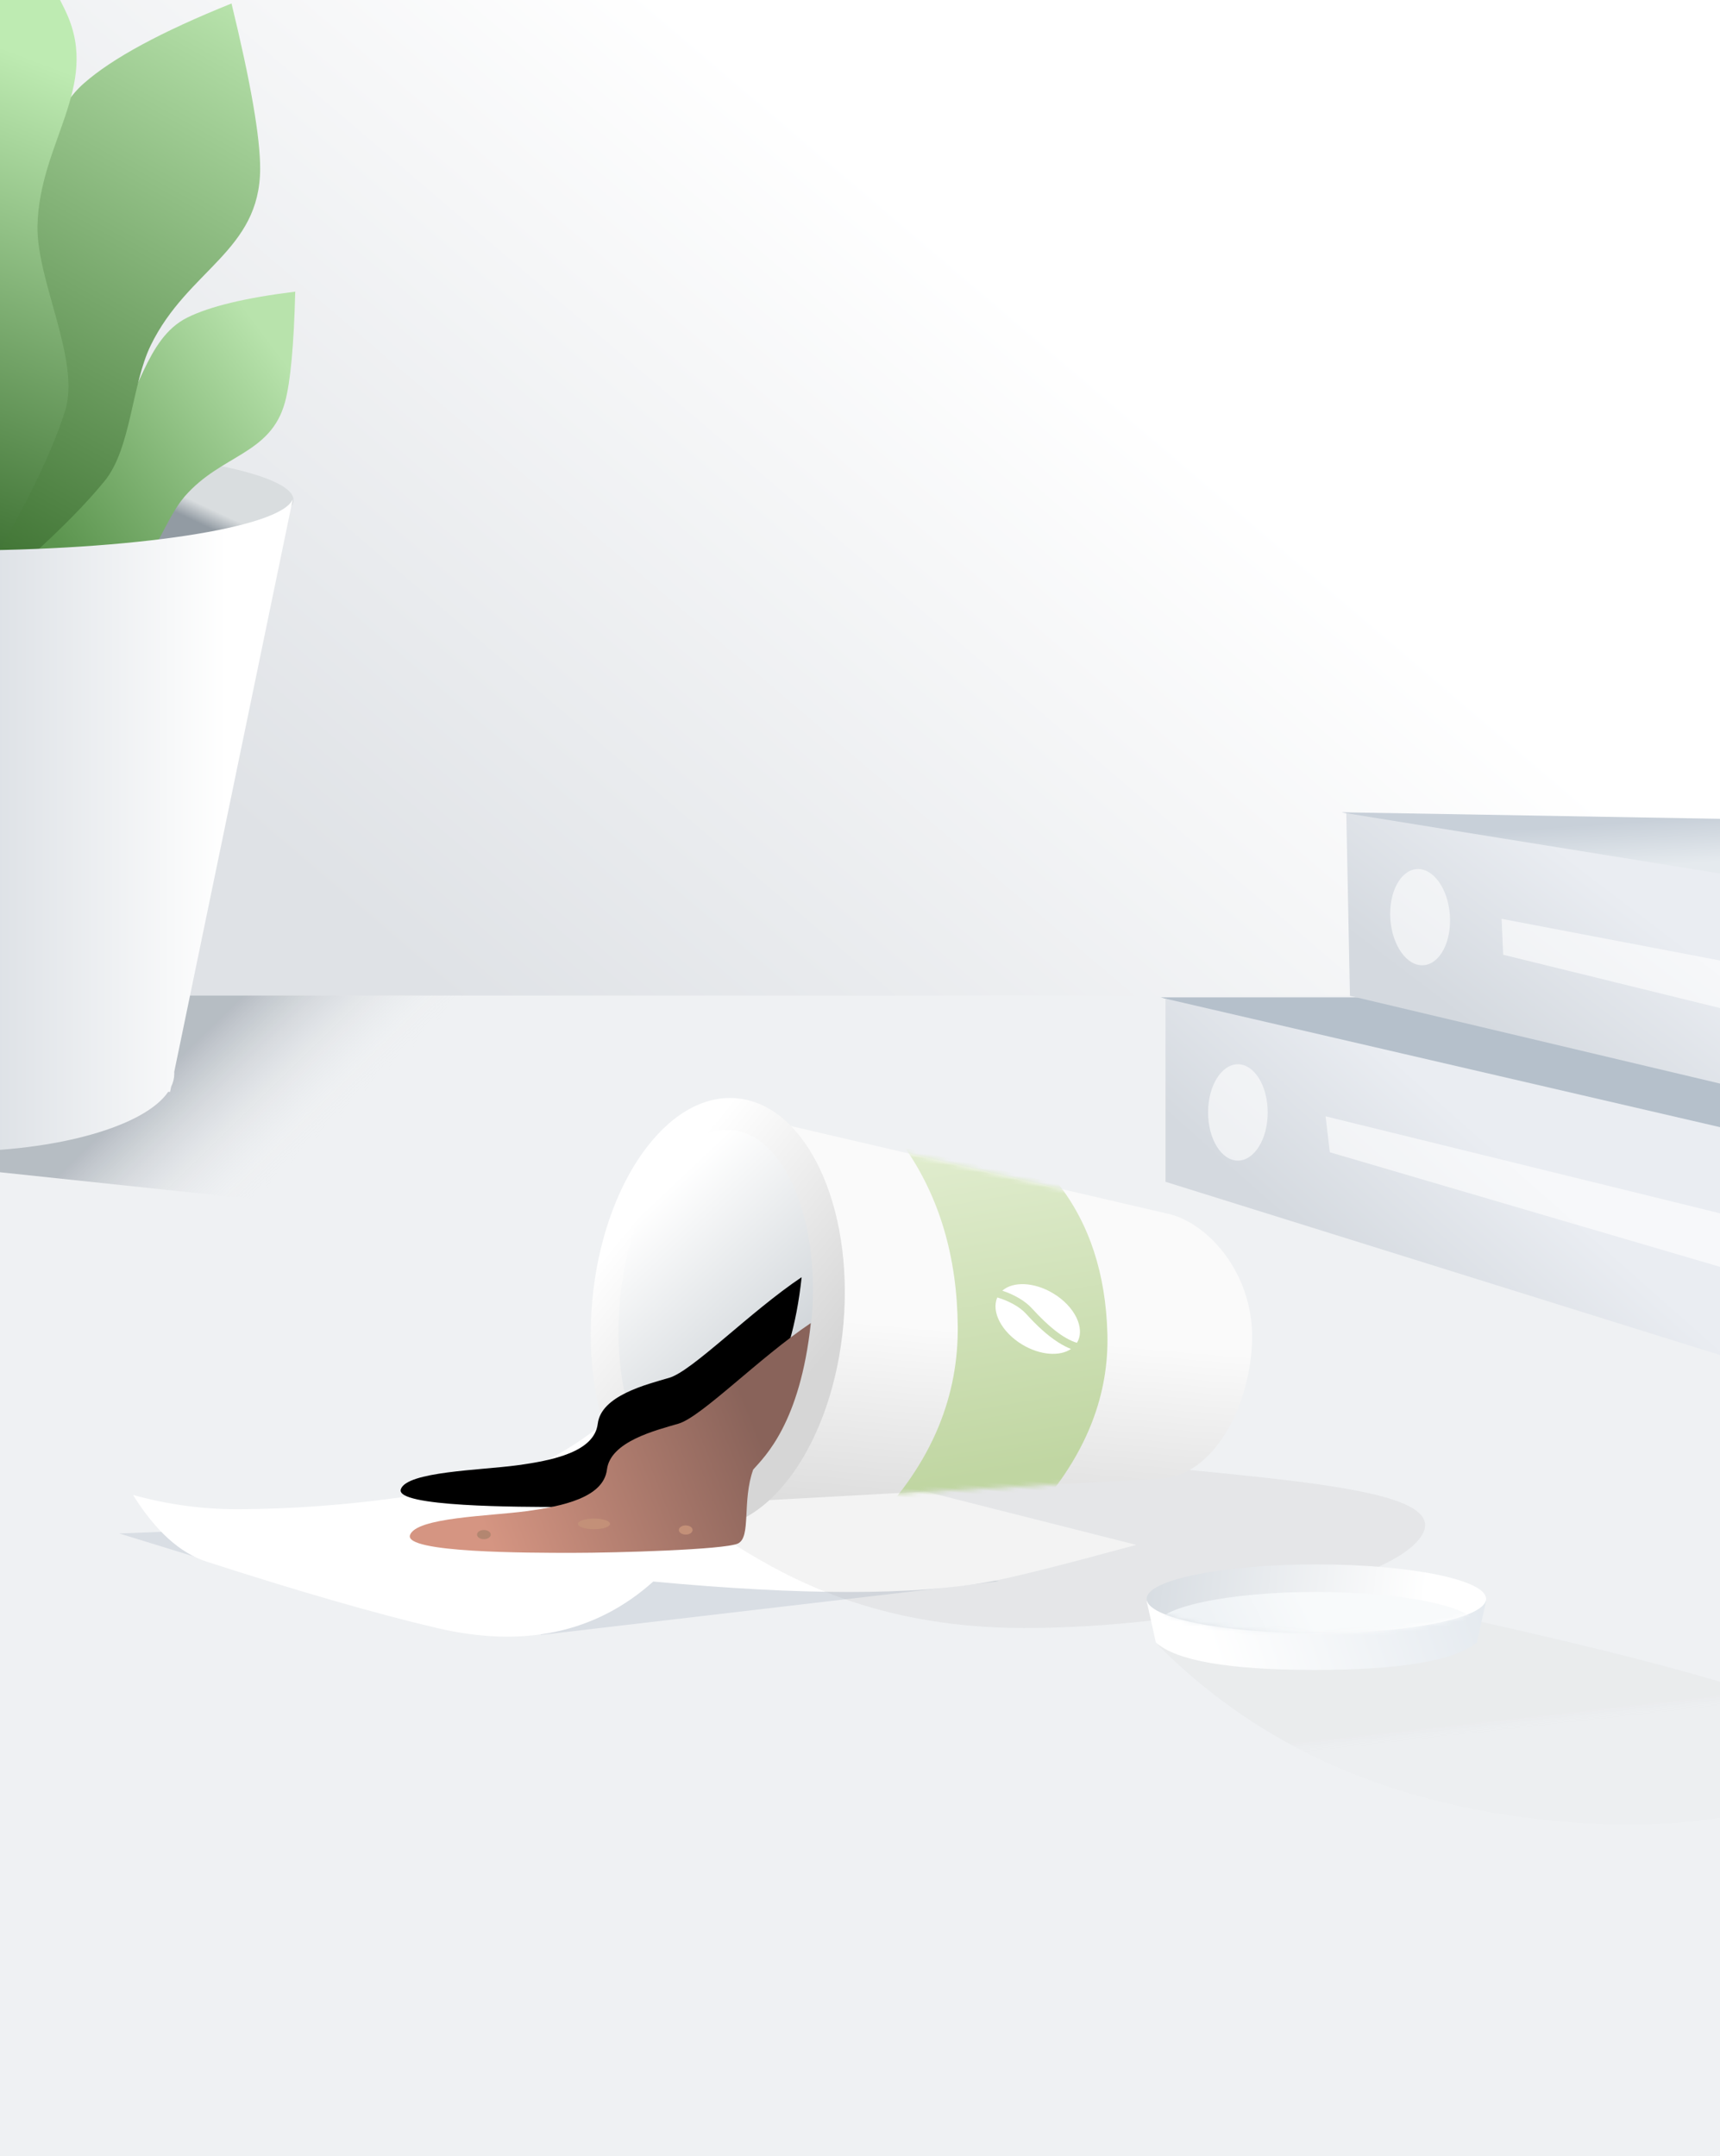 <svg height="470" viewBox="0 0 375 470" width="375" xmlns="http://www.w3.org/2000/svg" xmlns:xlink="http://www.w3.org/1999/xlink"><defs><linearGradient id="a" x1="54.769%" x2="0%" y1="24.356%" y2="61.455%"><stop offset="0" stop-color="#fff"/><stop offset="1" stop-color="#dfe2e6"/></linearGradient><linearGradient id="b" x1="40.959%" x2="25.733%" y1="51.044%" y2="47.744%"><stop offset="0" stop-color="#fff" stop-opacity="0"/><stop offset="1" stop-color="#0d2034"/></linearGradient><linearGradient id="c" x1="15.208%" x2="20.777%" y1="49.397%" y2="51.315%"><stop offset="0" stop-color="#d9dddf"/><stop offset="1" stop-color="#929ba3"/></linearGradient><linearGradient id="d" x1="47.137%" x2="51.779%" y1="11.2%" y2="73.388%"><stop offset="0" stop-color="#b8e3ac"/><stop offset="1" stop-color="#5b944e"/></linearGradient><linearGradient id="e" x1="46.465%" x2="48.252%" y1="0%" y2="81.537%"><stop offset="0" stop-color="#b8e3ac"/><stop offset="1" stop-color="#437737"/></linearGradient><linearGradient id="f" x1="43.278%" x2="52.23%" y1="22.592%" y2="97.531%"><stop offset="0" stop-color="#beebb2"/><stop offset="1" stop-color="#376b2c"/></linearGradient><linearGradient id="g" x1="50%" x2="50%" y1="0%" y2="100%"><stop offset="0" stop-color="#a2d095"/><stop offset="1" stop-color="#5e9252"/></linearGradient><linearGradient id="h" x1="77.416%" x2="9.775%" y1="50%" y2="50%"><stop offset="0" stop-color="#bdc5ce"/><stop offset="1" stop-color="#fff"/></linearGradient><linearGradient id="i" x1="40.757%" x2="44.969%" y1="50%" y2="45.752%"><stop offset="0" stop-color="#e6ebf0"/><stop offset="1" stop-color="#b5c0cb"/></linearGradient><linearGradient id="j"><stop offset="0" stop-color="#eaedf2"/><stop offset="1" stop-color="#d4d9df"/></linearGradient><linearGradient id="k" x1="50%" x2="15.793%" xlink:href="#j" y1="30.042%" y2="54.473%"/><linearGradient id="l" x1="57.055%" x2="57.055%" y1="43.622%" y2="17.321%"><stop offset="0" stop-color="#e5eaee"/><stop offset="1" stop-color="#c8d0d9"/></linearGradient><linearGradient id="m" x1="50%" x2="15.793%" xlink:href="#j" y1="30.13%" y2="54.453%"/><linearGradient id="n" x1="58.388%" x2="58.388%" y1="50%" y2="109.079%"><stop offset="0" stop-color="#fafafa"/><stop offset="1" stop-color="#d6d6d6"/></linearGradient><path id="o" d="m118.142 40.756c-.518-15.436-12.098-25.96-21.146-26.913l-96.083-13.677v85.674l99.409-14.204c10.802-.945 18.339-15.444 17.82-30.881z"/><linearGradient id="p" x1="43.828%" x2="58.751%" y1="-7.545%" y2="85.096%"><stop offset="0" stop-color="#e1edcf"/><stop offset="1" stop-color="#c0d6a2"/></linearGradient><linearGradient id="q" x1="103.163%" x2="55.137%" y1="50%" y2="-5.762%"><stop offset="0" stop-color="#d6d6d6"/><stop offset="1" stop-color="#fff"/></linearGradient><linearGradient id="r" x1="29.603%" x2="67.326%" y1="11.389%" y2="74.481%"><stop offset="0" stop-color="#fff"/><stop offset="1" stop-color="#d0d5d9"/></linearGradient><linearGradient id="s" x1="14.651%" x2="87.601%" y1="66.41%" y2="50%"><stop offset="0" stop-color="#d59582"/><stop offset="1" stop-color="#89635a"/></linearGradient><path id="t" d="m87.775 51.393c-11.227 7.517-23.83 20.46-28.867 21.933-5.037 1.473-14.831 3.889-15.581 10.002-.75 6.113-9.68 8-17.621 9.073-7.941 1.073-23.988 1.338-25.316 5.209-1.328 3.871 25.844 3.871 35.473 3.871s32.965-.687 35.978-2.02c3.013-1.334.875-9.195 3.374-16.133 2.499-2.814 10.234-10.111 12.561-31.935z"/><filter id="u" height="209.8%" width="162.9%" x="-33.7%" y="-74.9%"><feOffset dx="-2" dy="-10" in="SourceAlpha" result="shadowOffsetOuter1"/><feGaussianBlur in="shadowOffsetOuter1" result="shadowBlurOuter1" stdDeviation="7.5"/><feColorMatrix in="shadowBlurOuter1" type="matrix" values="0 0 0 0 0.808   0 0 0 0 0.847   0 0 0 0 0.864  0 0 0 0.485 0"/></filter><linearGradient id="v" x1="44.911%" x2="43.418%" y1="49.545%" y2="45.244%"><stop offset="0" stop-color="#fff" stop-opacity="0"/><stop offset="1" stop-color="#788590"/></linearGradient><path id="w" d="m80.092 54.834c-31.646-4.542-57.566-17.009-77.758-37.403l65.427-1 4.058-4.152c53.79 11.975 81.268 20.959 82.433 26.954 1.748 8.993-26.691 22.414-74.16 15.601z"/><linearGradient id="x" x1="113.1%" x2="18.307%" y1="46.697%" y2="53.287%"><stop offset="0" stop-color="#e1e7ed"/><stop offset="1" stop-color="#fff"/></linearGradient><linearGradient id="y" x1="82.171%" x2="-11.288%" y1="51.005%" y2="48.584%"><stop offset="0" stop-color="#fff"/><stop offset="1" stop-color="#d2d8de"/></linearGradient><ellipse id="z" cx="37" cy="7.5" rx="37" ry="7.5"/><linearGradient id="A" x1="50%" x2="17.991%" y1="47.704%" y2="51.184%"><stop offset="0" stop-color="#f8fafb"/><stop offset="1" stop-color="#eff3f6"/></linearGradient><mask id="B" fill="#fff"><use fill="#fff" fill-rule="evenodd" xlink:href="#o"/></mask><mask id="C" fill="#fff"><use fill="#fff" fill-rule="evenodd" xlink:href="#z"/></mask></defs><g fill="none" fill-rule="evenodd"><path d="m0 0h375v470h-375z" fill="#eff1f3"/><path d="m0 0h375v217h-375z" fill="url(#a)"/><g transform="translate(-86 -27)"><path d="m334.491 308.806-305.117-32.276 92.512-32.53h187.173" fill="url(#b)" fill-opacity=".5" opacity=".501"/><g transform="matrix(-1 0 0 1 163 0)"><ellipse cx="87" cy="136" fill="url(#c)" rx="74" ry="12"/><path d="m46.816 182c7.099-12.031 11.327-21.264 12.686-27.7 1.725-8.171-2.403-16.941-2.403-25.717 0-10.683 7.737-21.342 3.769-30.896-2.096-5.046-6.78-11.608-14.052-19.687-7.44 9.013-12.143 15.561-14.109 19.642-5.162 10.716 3.027 17.654 3.027 29.838 0 6.32-3.968 14.606-2.579 20.532 1.879 8.016 6.433 19.345 13.661 33.988z" fill="url(#d)" transform="matrix(.755 -.656 .656 .755 -73.882 62.394)"/><path d="m60.979 177c10.762-18.162 17.174-32.101 19.233-41.816 2.615-12.334-3.644-25.574-3.644-38.823 0-16.127 11.73-32.219 5.715-46.642-3.177-7.618-10.279-17.524-21.304-29.719-11.28 13.606-18.41 23.491-21.391 29.653-7.826 16.177 4.589 26.651 4.589 45.044 0 9.541-6.016 22.05-3.91 30.995 2.849 12.101 9.753 29.204 20.712 51.309z" fill="url(#e)" transform="matrix(.899 -.438 .438 .899 -37.057 36.49)"/><path d="m82.44 158c12.704-14.95 20.006-26.722 21.906-35.317 2.905-13.143-4.808-28.28-4.808-42.87 0-16.021 6.573-35.091.644-49.43-3.178-7.686-9.092-17.48-17.741-29.382-9.713 12.67-16.075 22.177-19.086 28.52-7.574 15.96 5.55 28.413 5.55 46.521 0 11.938-9.971 29.177-6.679 40.182 3.119 10.426 9.857 24.351 20.214 41.777z" fill="url(#f)" transform="matrix(1 -.017 .017 1 -1.375 1.461)"/><path d="m123.467 172c13.022-19.571 19.533-43.783 19.533-72.636 0-28.853-9.547-54.974-28.64-78.364-14.407 16.051-22.725 29.054-24.954 39.01-2.639 11.789 8.438 27.078 8.438 39.807 0 12.352-6.209 23.452-3.724 34.686 2.213 10.005 11.996 22.504 29.347 37.497z" fill="url(#g)" transform="matrix(.961 .276 -.276 .961 31.093 -28.236)"/><path d="m160.832 135.815-25.844 124.805c.008.126.012.253.012.38 0 .983-.235 1.946-.687 2.882l-.232 1.118-.417 0c-5.079 7.459-24.044 13-46.664 13-22.619 0-41.584-5.541-46.664-13l-.417-0-.234-1.121c-.451-.936-.686-1.898-.686-2.879 0-.126.004-.251.012-.376l-25.843-124.809c2.584 6.247 34.652 11.185 73.832 11.185 39.18 0 71.247-4.938 73.832-11.185z" fill="url(#h)"/></g></g><g transform="translate(253 217)"><path d="m.078.404h129.729v37.814z" fill="url(#i)"/><path d="m1.111.685v39.916l124.96 39.032v-50z" fill="url(#k)"/><g fill="#fff"><ellipse cx="16.889" cy="25.482" opacity=".6" rx="6.5" ry="10.5"/><path d="m33.405 38.544 92.482-1.932 2.992 11.448-92.552-2.191z" opacity=".6" transform="matrix(.966 .259 -.259 .966 13.722 -19.558)"/></g></g><g transform="matrix(.998 -.07 .07 .998 291.365 176.553)"><path d="m1.07.579 124.967 10.933 2.769 26.707z" fill="url(#l)"/><path d="m2.103.859-1.992 39.742 124.96 39.032v-50z" fill="url(#m)"/><g fill="#fff"><ellipse cx="16.567" cy="24.572" opacity=".6" rx="6.5" ry="10.5"/><path d="m31.25 39.183 92.584-1.956 2.996 12.475-93.624-2.934z" opacity=".6" transform="matrix(.961 .276 -.276 .961 15.042 -20.103)"/></g></g><g transform="translate(26 237)"><path d="m86 104.713 50.826-8.713 54.913 11.686-99.821 11.686z" fill="#8692ac" fill-opacity=".2"/><path d="m0 97.252 58.344-2.252 53.0.556-83.517 10.276z" fill="#8692ac" fill-opacity=".2"/><path d="m3 88.855c4.891 7.819 10.227 12.662 16.006 14.529 20.091 6.489 36.784 11.302 50.078 14.44 19.03 4.492 34.812 1.127 47.345-10.093 32.459 3.043 56.964 3.043 73.518 0 5.06-.93 15.652-3.593 31.775-7.989l-113.495-28.741c-9.437 8.26-19.435 13.429-29.993 15.507-6.713 1.321-27.683 5.454-52.71 5.454-7.587 0-15.095-1.035-22.523-3.106z" fill="#fff"/><path d="m197.325 117.868c-35.15 0-54.649-13.024-64.544-18.967-9.895-5.943-17.652-8.982 10.224-13.66s49.236-5.835 85.107-2.337c35.871 3.498 63.783 5.973 54.957 15.996-8.826 10.023-50.594 18.967-85.744 18.967z" fill="#8b8b8b" opacity=".098"/><g transform="translate(63)"><g transform="matrix(.996 .087 -.087 .996 44.193 0)"><g transform="translate(26 3)"><use fill="url(#n)" xlink:href="#o"/><path d="m39.032 4.537 33.985 4.942c7.533 8.1 12.039 18.661 13.52 31.685 1.48 13.023-2.167 25.73-10.942 38.119l-34.862 5.574c10.221-13.282 14.605-27.452 13.15-42.511-1.454-15.058-6.405-27.661-14.851-37.81z" fill="url(#p)" mask="url(#B)"/></g><path d="m94.279 42.582c3.451 1.039 6.467 1.668 9.294 1.742 1.108.029 2.141-.033 3.089-.195-1.233 2.689-5.056 4.649-9.582 4.649-5.261 0-9.573-2.65-9.97-6.014 2.428-.612 5.148-.79 7.169-.182zm2.801-6.847c5.523 0 10 2.92 10 6.522 0 .018-0.0.035-0.0.053-2.959.754-7.183.148-12.299-1.393-2.162-.651-4.928-.551-7.496.018.937-2.969 4.967-5.2 9.795-5.2z" fill="#fff" transform="matrix(.899 .438 -.438 .899 28.351 -38.287)"/><ellipse cx="27.5" cy="47" fill="url(#q)" rx="27.5" ry="47"/><ellipse cx="27" cy="46.5" fill="url(#r)" rx="21" ry="39.5"/></g><use fill="#000" filter="url(#u)" xlink:href="#t"/><use fill="url(#s)" fill-rule="evenodd" xlink:href="#t"/><ellipse cx="40.5" cy="95.167" fill="#c39078" rx="3.5" ry="1.167"/><ellipse cx="60.5" cy="96.5" fill="#c39078" rx="1.5" ry="1"/><ellipse cx="16.5" cy="97.5" fill="#b38670" rx="1.5" ry="1"/></g></g><g transform="translate(250 341)"><g opacity=".097"><use fill="url(#v)" fill-opacity=".36" xlink:href="#w"/><use fill="#000" fill-opacity=".1" xlink:href="#w"/></g><g><path d="m0 8h74l-2 9c-4.877 4-16.663 6-35.356 6s-30.242-2-34.644-6z" fill="url(#x)"/><use fill="url(#y)" xlink:href="#z"/><ellipse cx="37" cy="13.5" fill="url(#A)" mask="url(#C)" rx="35" ry="7.5"/></g></g></g></svg>